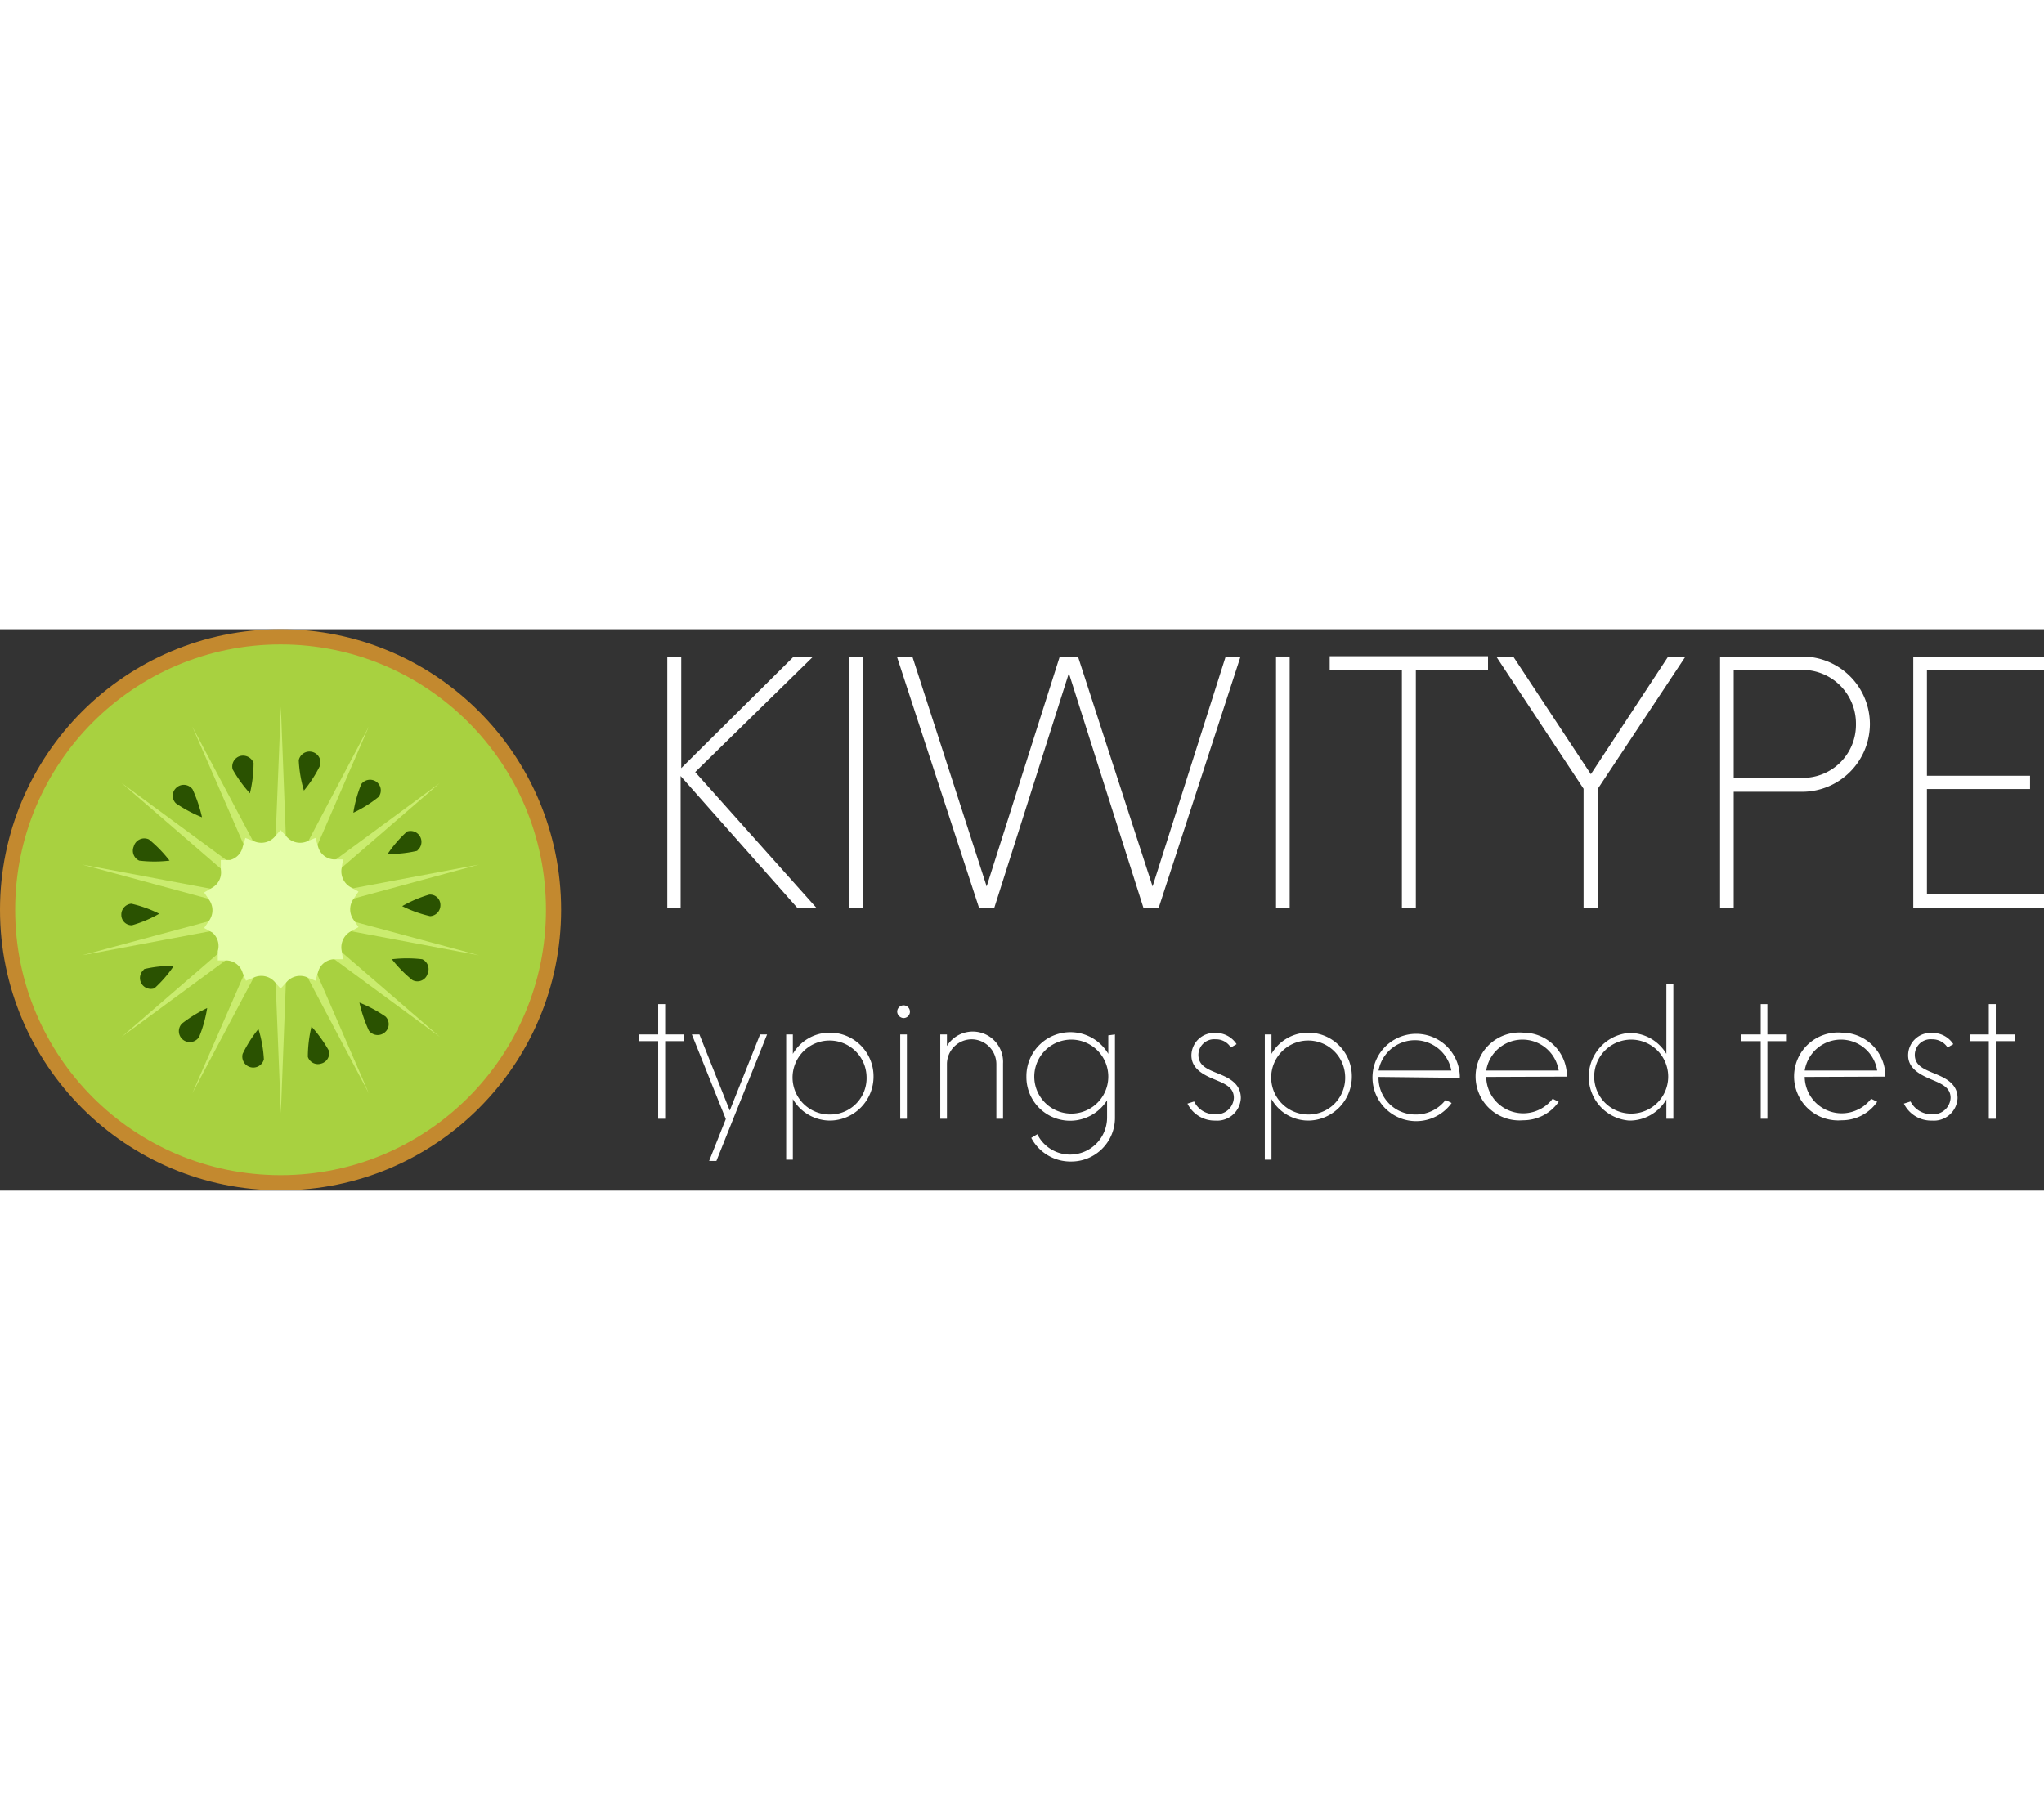 <svg xmlns="http://www.w3.org/2000/svg" height="60" viewBox="0 0 67.39 18.51"><rect x="0" y="0" width="67.39" height="18.51" fill="#333333" stroke="none"/><defs><style>.cls-1{fill:#fff;}.cls-2{fill:#c3892f;}.cls-3{fill:#a8d140;}.cls-4{fill:#caec6f;}.cls-5{fill:#2a5201;}.cls-6{fill:#e5fea9;}</style></defs><title>Asset 2</title><g id="Layer_2" data-name="Layer 2"><g id="Layer_1-2" data-name="Layer 1"><path class="cls-1" d="M26.29,9.19,22.44,4.84V9.19H22V.9h.46V4.58L26.17.9h.64L22.92,4.71l4,4.48Z"/><path class="cls-1" d="M28,.9h.45V9.19H28Z"/><path class="cls-1" d="M40.9.9,38.2,9.19h-.5L35.24,1.45,32.78,9.19h-.5L29.57.9h.51l2.45,7.58L34.94.9h.6L38,8.48,40.41.9Z"/><path class="cls-1" d="M42.07.9h.45V9.19h-.45Z"/><path class="cls-1" d="M49.06,1.35H46.68V9.19h-.46V1.35H43.84V.89h5.22Z"/><path class="cls-1" d="M52.68,5.26V9.19h-.47V5.26L49.33.9h.56l2.56,3.88L55,.9h.57Z"/><path class="cls-1" d="M61.65,3.12a2.24,2.24,0,0,1-2.23,2.24H57.16V9.19h-.45V.9h2.71A2.23,2.23,0,0,1,61.65,3.12Zm-.46,0a1.77,1.77,0,0,0-1.81-1.78H57.16V4.9h2.22A1.75,1.75,0,0,0,61.19,3.13Z"/><path class="cls-1" d="M63.53,1.35V4.83h3.4v.44h-3.4V8.74h3.86v.45H63.08V.9h4.31v.45Z"/><path class="cls-1" d="M22.56,13.58h-.63v2.56H21.7V13.58h-.63v-.22h.63v-1h.23v1h.63Z"/><path class="cls-1" d="M25.29,13.36l-1.15,2.87-.52,1.3h-.24l.55-1.38-1.12-2.79h.25l1,2.51,1-2.51Z"/><path class="cls-1" d="M28.8,14.75a1.45,1.45,0,0,1-1.43,1.45,1.42,1.42,0,0,1-1.23-.71v2h-.22V13.36h.22V14a1.41,1.41,0,0,1,1.23-.7A1.44,1.44,0,0,1,28.8,14.75Zm-.23,0A1.22,1.22,0,1,0,27.35,16,1.2,1.2,0,0,0,28.57,14.75Z"/><path class="cls-1" d="M29.58,12.61a.21.21,0,1,1,.21.21A.22.22,0,0,1,29.58,12.61Zm.1.75h.22v2.78h-.22Z"/><path class="cls-1" d="M33.07,14.32v1.82h-.22v-1.8a.82.82,0,0,0-.81-.82.82.82,0,0,0-.82.82v1.8H31V13.36h.22v.38a1,1,0,0,1,1.85.58Z"/><path class="cls-1" d="M36.76,13.36V16.1a1.44,1.44,0,0,1-1.44,1.45A1.46,1.46,0,0,1,34,16.77l.2-.12a1.2,1.2,0,0,0,1.08.67,1.22,1.22,0,0,0,1.22-1.22v-.57a1.44,1.44,0,0,1-2.66-.78A1.45,1.45,0,0,1,36.54,14v-.61Zm-.22,1.39a1.22,1.22,0,0,0-2.44,0,1.22,1.22,0,0,0,2.44,0Z"/><path class="cls-1" d="M39.15,15.64l.22-.07a.74.74,0,0,0,.69.42.57.57,0,0,0,.62-.54c0-.34-.28-.46-.62-.6s-.78-.34-.78-.8a.75.75,0,0,1,.79-.74.81.81,0,0,1,.7.37l-.19.11a.57.57,0,0,0-.5-.27.52.52,0,0,0-.57.51c0,.35.28.47.63.61s.77.32.77.82a.78.78,0,0,1-.84.74A1,1,0,0,1,39.15,15.64Z"/><path class="cls-1" d="M44.57,14.75a1.45,1.45,0,0,1-1.42,1.45,1.4,1.4,0,0,1-1.23-.71v2H41.7V13.36h.22V14a1.4,1.4,0,0,1,1.23-.7A1.44,1.44,0,0,1,44.57,14.75Zm-.22,0A1.22,1.22,0,1,0,43.13,16,1.21,1.21,0,0,0,44.35,14.75Z"/><path class="cls-1" d="M45.45,14.76h0A1.21,1.21,0,0,0,46.66,16a1.23,1.23,0,0,0,1-.48l.2.1a1.44,1.44,0,1,1,.27-.89v.06Zm0-.21h2.4a1.22,1.22,0,0,0-2.4,0Z"/><path class="cls-1" d="M49,14.76h0a1.22,1.22,0,0,0,2.19.72l.2.1a1.42,1.42,0,0,1-1.17.61,1.45,1.45,0,1,1,0-2.89,1.44,1.44,0,0,1,1.44,1.39v.06Zm0-.21h2.39a1.21,1.21,0,0,0-2.39,0Z"/><path class="cls-1" d="M55.17,11.7v4.44h-.23V15.5a1.4,1.4,0,0,1-1.23.7,1.45,1.45,0,0,1,0-2.89,1.41,1.41,0,0,1,1.23.69V11.7ZM55,14.75a1.22,1.22,0,0,0-2.44,0,1.22,1.22,0,1,0,2.44,0Z"/><path class="cls-1" d="M58.91,13.58h-.64v2.56h-.22V13.58h-.64v-.22h.64v-1h.22v1h.64Z"/><path class="cls-1" d="M59.5,14.76h0a1.22,1.22,0,0,0,2.19.72l.2.1a1.41,1.41,0,0,1-1.17.61,1.45,1.45,0,1,1,0-2.89,1.44,1.44,0,0,1,1.44,1.39v.06Zm0-.21h2.39a1.21,1.21,0,0,0-2.39,0Z"/><path class="cls-1" d="M62.77,15.64l.22-.07a.77.77,0,0,0,.7.42.57.57,0,0,0,.62-.54c0-.34-.29-.46-.62-.6s-.78-.34-.78-.8a.74.74,0,0,1,.79-.74.81.81,0,0,1,.7.37l-.19.11a.59.59,0,0,0-.51-.27.52.52,0,0,0-.57.51c0,.35.29.47.63.61s.78.32.78.82a.78.78,0,0,1-.84.74A1,1,0,0,1,62.77,15.64Z"/><path class="cls-1" d="M66.43,13.58H65.8v2.56h-.23V13.58h-.63v-.22h.63v-1h.23v1h.63Z"/><circle class="cls-2" cx="9.25" cy="9.25" r="9.25"/><circle class="cls-3" cx="9.25" cy="9.25" r="8.75"/><polygon class="cls-4" points="9.26 2.55 9.48 8.28 12.16 3.21 9.88 8.47 14.5 5.07 10.16 8.82 15.79 7.76 10.26 9.26 15.79 10.75 10.16 9.69 14.5 13.44 9.88 10.04 12.16 15.3 9.48 10.23 9.26 15.96 9.03 10.23 6.34 15.3 8.63 10.04 4.01 13.44 8.35 9.69 2.71 10.75 8.25 9.26 2.71 7.76 8.35 8.82 4.01 5.07 8.63 8.47 6.34 3.21 9.03 8.28 9.26 2.55"/><path class="cls-5" d="M8.36,4.41a4.29,4.29,0,0,1-.12,1,4.4,4.4,0,0,1-.57-.79.36.36,0,0,1,.25-.44A.37.37,0,0,1,8.36,4.41Z"/><path class="cls-5" d="M6.35,5.28a4.69,4.69,0,0,1,.31.92,4.39,4.39,0,0,1-.86-.46.35.35,0,0,1,0-.5A.36.36,0,0,1,6.35,5.28Z"/><path class="cls-5" d="M4.91,6.93a4.26,4.26,0,0,1,.68.7,4.26,4.26,0,0,1-1,0,.36.36,0,0,1-.18-.47A.36.36,0,0,1,4.91,6.93Z"/><path class="cls-5" d="M4.33,9.05a4.07,4.07,0,0,1,.92.33,4,4,0,0,1-.9.38A.34.34,0,0,1,4,9.42.36.36,0,0,1,4.33,9.05Z"/><path class="cls-5" d="M4.73,11.21a4,4,0,0,1,1-.11,4.06,4.06,0,0,1-.64.74.36.36,0,0,1-.33-.63Z"/><path class="cls-5" d="M6,13a4.44,4.44,0,0,1,.83-.51,4.27,4.27,0,0,1-.26.94A.36.36,0,1,1,6,13Z"/><path class="cls-5" d="M8,14a4.21,4.21,0,0,1,.52-.82,4.11,4.11,0,0,1,.18,1A.36.36,0,1,1,8,14Z"/><path class="cls-5" d="M10.15,14.1a4.29,4.29,0,0,1,.12-1,4.4,4.4,0,0,1,.57.79.35.35,0,0,1-.25.43A.35.35,0,0,1,10.15,14.1Z"/><path class="cls-5" d="M12.16,13.23a4.69,4.69,0,0,1-.31-.92,4.39,4.39,0,0,1,.86.46.35.35,0,0,1,0,.5A.36.36,0,0,1,12.16,13.23Z"/><path class="cls-5" d="M13.6,11.57a4.27,4.27,0,0,1-.68-.69,4.26,4.26,0,0,1,1,0,.36.36,0,0,1,.18.47A.35.35,0,0,1,13.6,11.57Z"/><path class="cls-5" d="M14.18,9.46a4.07,4.07,0,0,1-.92-.33,4.12,4.12,0,0,1,.89-.38.34.34,0,0,1,.37.34A.36.36,0,0,1,14.18,9.46Z"/><path class="cls-5" d="M13.78,7.3a4,4,0,0,1-1,.11,4.06,4.06,0,0,1,.64-.74.36.36,0,0,1,.33.63Z"/><path class="cls-5" d="M12.48,5.53a4.08,4.08,0,0,1-.83.52,4.13,4.13,0,0,1,.26-.94.36.36,0,0,1,.5-.08A.35.35,0,0,1,12.48,5.53Z"/><path class="cls-5" d="M10.55,4.5a4.16,4.16,0,0,1-.53.82,4.19,4.19,0,0,1-.17-1,.36.36,0,0,1,.42-.28A.36.36,0,0,1,10.55,4.5Z"/><path class="cls-6" d="M9.25,6.62l.21.23a.59.59,0,0,0,.65.15l.29-.12.09.3a.57.57,0,0,0,.52.41l.3,0-.05.31a.6.6,0,0,0,.29.6l.27.15-.17.25a.59.59,0,0,0,0,.67l.17.25-.27.15a.6.6,0,0,0-.29.6l.05.31-.3,0a.57.57,0,0,0-.52.41l-.09.3-.29-.12a.59.59,0,0,0-.65.15l-.21.23-.2-.23a.59.59,0,0,0-.65-.15l-.29.12L8,11.33a.57.57,0,0,0-.52-.41l-.3,0,0-.31A.58.58,0,0,0,7,10l-.27-.15.17-.25a.59.59,0,0,0,0-.67l-.17-.25L7,8.52a.58.58,0,0,0,.28-.6l0-.31.3,0A.57.57,0,0,0,8,7.18l.09-.3L8.4,7a.59.59,0,0,0,.65-.15Z"/></g></g></svg>